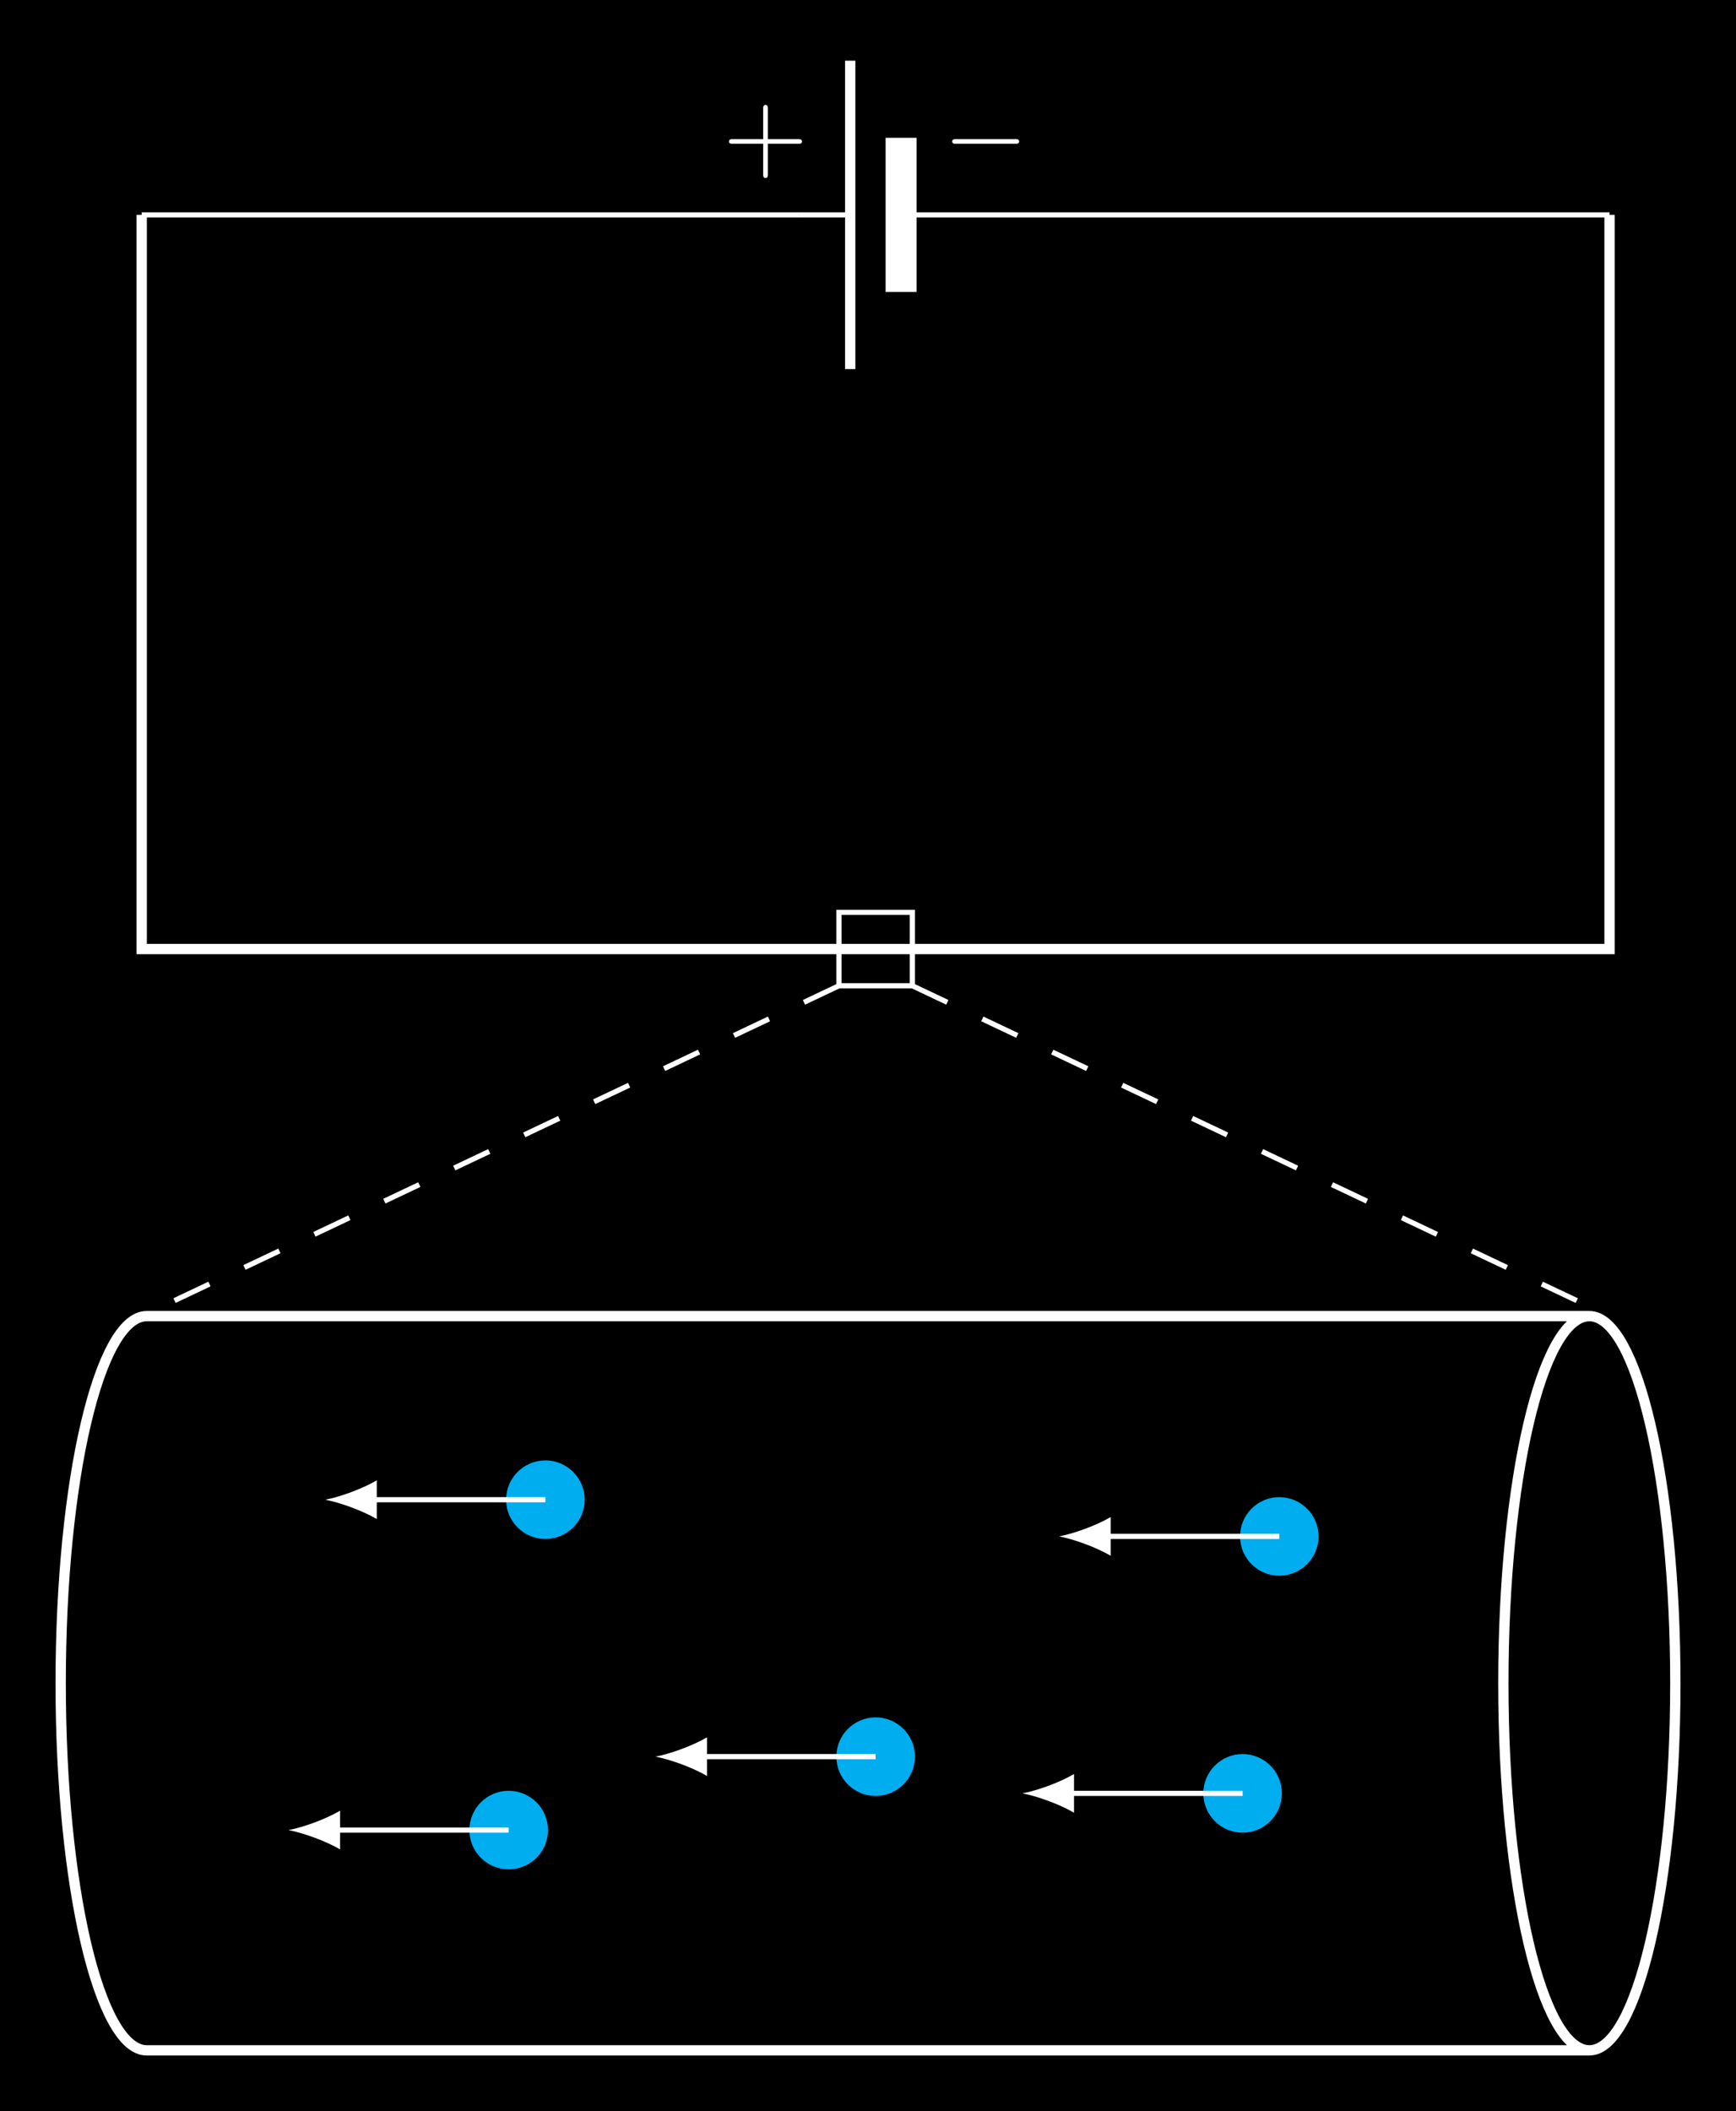 <?xml version="1.0" encoding="UTF-8"?>
<svg xmlns="http://www.w3.org/2000/svg" xmlns:xlink="http://www.w3.org/1999/xlink" width="134.1pt" height="163.014pt" viewBox="0 0 134.1 163.014" version="1.1">
<rect x="0" y="0" width="134.1" height="163.014" fill="#333333" stroke="none"/>
<defs>
<g>
<symbol overflow="visible" id="glyph0-0">
<path style="stroke:none;" d=""/>
</symbol>
<symbol overflow="visible" id="glyph0-1">
<path style="stroke:none;" d="M 3.469 -1.812 L 5.812 -1.812 C 5.922 -1.812 6.109 -1.812 6.109 -1.984 C 6.109 -2.172 5.922 -2.172 5.812 -2.172 L 3.469 -2.172 L 3.469 -4.531 C 3.469 -4.641 3.469 -4.812 3.297 -4.812 C 3.109 -4.812 3.109 -4.641 3.109 -4.531 L 3.109 -2.172 L 0.75 -2.172 C 0.641 -2.172 0.469 -2.172 0.469 -1.984 C 0.469 -1.812 0.641 -1.812 0.75 -1.812 L 3.109 -1.812 L 3.109 0.547 C 3.109 0.656 3.109 0.828 3.297 0.828 C 3.469 0.828 3.469 0.656 3.469 0.547 Z M 3.469 -1.812 "/>
</symbol>
<symbol overflow="visible" id="glyph1-0">
<path style="stroke:none;" d=""/>
</symbol>
<symbol overflow="visible" id="glyph1-1">
<path style="stroke:none;" d="M 5.562 -1.812 C 5.703 -1.812 5.875 -1.812 5.875 -1.984 C 5.875 -2.172 5.703 -2.172 5.562 -2.172 L 1 -2.172 C 0.875 -2.172 0.703 -2.172 0.703 -1.984 C 0.703 -1.812 0.875 -1.812 1 -1.812 Z M 5.562 -1.812 "/>
</symbol>
</g>
<clipPath id="clip1">
  <path d="M 0 90 L 134.102 90 L 134.102 163.016 L 0 163.016 Z M 0 90 "/>
</clipPath>
</defs>
<g id="surface1">
<path style=" stroke:none;fill-rule:nonzero;fill:rgb(0%,0%,0%);fill-opacity:1;" d="M 0 163.016 L 0 0 L 134.102 0 L 134.102 163.016 Z M 0 163.016 "/>
<path style=" stroke:none;fill-rule:nonzero;fill:rgb(0%,0%,0%);fill-opacity:1;" d="M 0 163.016 L 0 0 L 134.102 0 L 134.102 163.016 Z M 0 163.016 "/>
<path style="fill:none;stroke-width:0.399;stroke-linecap:butt;stroke-linejoin:miter;stroke:rgb(100%,100%,100%);stroke-opacity:1;stroke-miterlimit:10;" d="M -56.695 56.693 L -5.952 56.693 M 5.954 56.693 L 56.692 56.693 " transform="matrix(1,0,0,-1,67.64,73.287)"/>
<path style="fill:none;stroke-width:0.399;stroke-linecap:butt;stroke-linejoin:miter;stroke:rgb(100%,100%,100%);stroke-opacity:1;stroke-miterlimit:10;" d="M 1.965 56.693 L 5.954 56.693 M -1.964 56.693 L -5.952 56.693 " transform="matrix(1,0,0,-1,67.64,73.287)"/>
<path style="fill:none;stroke-width:0.797;stroke-linecap:butt;stroke-linejoin:miter;stroke:rgb(100%,100%,100%);stroke-opacity:1;stroke-miterlimit:10;" d="M -1.964 68.6 L -1.964 44.787 " transform="matrix(1,0,0,-1,67.64,73.287)"/>
<path style="fill:none;stroke-width:2.391;stroke-linecap:butt;stroke-linejoin:miter;stroke:rgb(100%,100%,100%);stroke-opacity:1;stroke-miterlimit:10;" d="M 1.965 62.646 L 1.965 50.74 " transform="matrix(1,0,0,-1,67.64,73.287)"/>
<path style="fill:none;stroke-width:0.797;stroke-linecap:butt;stroke-linejoin:miter;stroke:rgb(100%,100%,100%);stroke-opacity:1;stroke-miterlimit:10;" d="M 56.692 56.693 L 56.692 0.002 L -56.695 0.002 L -56.695 56.693 " transform="matrix(1,0,0,-1,67.64,73.287)"/>
<g style="fill:rgb(100%,100%,100%);fill-opacity:1;">
  <use xlink:href="#glyph0-1" x="55.843" y="12.917"/>
</g>
<g style="fill:rgb(100%,100%,100%);fill-opacity:1;">
  <use xlink:href="#glyph1-1" x="72.851" y="12.917"/>
</g>
<path style="fill:none;stroke-width:0.399;stroke-linecap:butt;stroke-linejoin:miter;stroke:rgb(100%,100%,100%);stroke-opacity:1;stroke-miterlimit:10;" d="M -2.835 -2.834 L -2.835 2.834 L 2.837 2.834 L 2.837 -2.834 Z M -2.835 -2.834 " transform="matrix(1,0,0,-1,67.64,73.287)"/>
<path style="fill:none;stroke-width:0.399;stroke-linecap:butt;stroke-linejoin:miter;stroke:rgb(100%,100%,100%);stroke-opacity:1;stroke-dasharray:2.989,2.989;stroke-miterlimit:10;" d="M -2.835 -2.834 L -56.695 -28.346 " transform="matrix(1,0,0,-1,67.64,73.287)"/>
<path style="fill:none;stroke-width:0.399;stroke-linecap:butt;stroke-linejoin:miter;stroke:rgb(100%,100%,100%);stroke-opacity:1;stroke-dasharray:2.989,2.989;stroke-miterlimit:10;" d="M 2.837 -2.834 L 56.692 -28.346 " transform="matrix(1,0,0,-1,67.64,73.287)"/>
<g clip-path="url(#clip1)" clip-rule="nonzero">
<path style="fill:none;stroke-width:0.797;stroke-linecap:butt;stroke-linejoin:miter;stroke:rgb(100%,100%,100%);stroke-opacity:1;stroke-miterlimit:10;" d="M -56.312 -28.346 C -59.98 -28.346 -62.953 -41.037 -62.953 -56.693 C -62.953 -72.35 -59.98 -85.041 -56.312 -85.041 L 55.133 -85.041 C 58.801 -85.041 61.774 -72.35 61.774 -56.693 C 61.774 -41.037 58.801 -28.346 55.133 -28.346 Z M 55.133 -28.346 C 51.465 -28.346 48.489 -41.037 48.489 -56.693 C 48.489 -72.35 51.465 -85.041 55.133 -85.041 " transform="matrix(1,0,0,-1,67.64,73.287)"/>
</g>
<path style="fill-rule:nonzero;fill:rgb(0%,67.839%,93.729%);fill-opacity:1;stroke-width:0.399;stroke-linecap:butt;stroke-linejoin:miter;stroke:rgb(0%,67.839%,93.729%);stroke-opacity:1;stroke-miterlimit:10;" d="M -25.511 -68.033 C -25.511 -66.467 -26.781 -65.197 -28.347 -65.197 C -29.913 -65.197 -31.183 -66.467 -31.183 -68.033 C -31.183 -69.6 -29.913 -70.865 -28.347 -70.865 C -26.781 -70.865 -25.511 -69.6 -25.511 -68.033 Z M -25.511 -68.033 " transform="matrix(1,0,0,-1,67.64,73.287)"/>
<path style="fill:none;stroke-width:0.399;stroke-linecap:butt;stroke-linejoin:miter;stroke:rgb(100%,100%,100%);stroke-opacity:1;stroke-miterlimit:10;" d="M -28.347 -68.033 L -41.769 -68.033 " transform="matrix(1,0,0,-1,67.64,73.287)"/>
<path style=" stroke:none;fill-rule:nonzero;fill:rgb(100%,100%,100%);fill-opacity:1;" d="M 22.285 141.32 C 23.348 141.52 25.074 142.117 26.27 142.812 L 26.27 139.824 C 25.074 140.523 23.348 141.121 22.285 141.32 "/>
<path style="fill-rule:nonzero;fill:rgb(0%,67.839%,93.729%);fill-opacity:1;stroke-width:0.399;stroke-linecap:butt;stroke-linejoin:miter;stroke:rgb(0%,67.839%,93.729%);stroke-opacity:1;stroke-miterlimit:10;" d="M -22.675 -42.522 C -22.675 -40.955 -23.945 -39.686 -25.511 -39.686 C -27.078 -39.686 -28.347 -40.955 -28.347 -42.522 C -28.347 -44.084 -27.078 -45.354 -25.511 -45.354 C -23.945 -45.354 -22.675 -44.084 -22.675 -42.522 Z M -22.675 -42.522 " transform="matrix(1,0,0,-1,67.64,73.287)"/>
<path style="fill:none;stroke-width:0.399;stroke-linecap:butt;stroke-linejoin:miter;stroke:rgb(100%,100%,100%);stroke-opacity:1;stroke-miterlimit:10;" d="M -25.511 -42.522 L -38.933 -42.522 " transform="matrix(1,0,0,-1,67.64,73.287)"/>
<path style=" stroke:none;fill-rule:nonzero;fill:rgb(100%,100%,100%);fill-opacity:1;" d="M 25.121 115.809 C 26.184 116.008 27.91 116.605 29.105 117.301 L 29.105 114.312 C 27.91 115.012 26.184 115.609 25.121 115.809 "/>
<path style="fill-rule:nonzero;fill:rgb(0%,67.839%,93.729%);fill-opacity:1;stroke-width:0.399;stroke-linecap:butt;stroke-linejoin:miter;stroke:rgb(0%,67.839%,93.729%);stroke-opacity:1;stroke-miterlimit:10;" d="M 2.837 -62.361 C 2.837 -60.799 1.567 -59.529 0.001 -59.529 C -1.566 -59.529 -2.835 -60.799 -2.835 -62.361 C -2.835 -63.928 -1.566 -65.197 0.001 -65.197 C 1.567 -65.197 2.837 -63.928 2.837 -62.361 Z M 2.837 -62.361 " transform="matrix(1,0,0,-1,67.64,73.287)"/>
<path style="fill:none;stroke-width:0.399;stroke-linecap:butt;stroke-linejoin:miter;stroke:rgb(100%,100%,100%);stroke-opacity:1;stroke-miterlimit:10;" d="M 0.001 -62.361 L -13.421 -62.361 " transform="matrix(1,0,0,-1,67.64,73.287)"/>
<path style=" stroke:none;fill-rule:nonzero;fill:rgb(100%,100%,100%);fill-opacity:1;" d="M 50.633 135.648 C 51.695 135.848 53.422 136.445 54.617 137.145 L 54.617 134.156 C 53.422 134.852 51.695 135.449 50.633 135.648 "/>
<path style="fill-rule:nonzero;fill:rgb(0%,67.839%,93.729%);fill-opacity:1;stroke-width:0.399;stroke-linecap:butt;stroke-linejoin:miter;stroke:rgb(0%,67.839%,93.729%);stroke-opacity:1;stroke-miterlimit:10;" d="M 34.016 -45.354 C 34.016 -43.791 32.747 -42.522 31.18 -42.522 C 29.618 -42.522 28.348 -43.791 28.348 -45.354 C 28.348 -46.92 29.618 -48.19 31.18 -48.19 C 32.747 -48.19 34.016 -46.92 34.016 -45.354 Z M 34.016 -45.354 " transform="matrix(1,0,0,-1,67.64,73.287)"/>
<path style="fill:none;stroke-width:0.399;stroke-linecap:butt;stroke-linejoin:miter;stroke:rgb(100%,100%,100%);stroke-opacity:1;stroke-miterlimit:10;" d="M 31.18 -45.354 L 17.758 -45.354 " transform="matrix(1,0,0,-1,67.64,73.287)"/>
<path style=" stroke:none;fill-rule:nonzero;fill:rgb(100%,100%,100%);fill-opacity:1;" d="M 81.812 118.641 C 82.875 118.84 84.602 119.438 85.797 120.137 L 85.797 117.148 C 84.602 117.844 82.875 118.441 81.812 118.641 "/>
<path style="fill-rule:nonzero;fill:rgb(0%,67.839%,93.729%);fill-opacity:1;stroke-width:0.399;stroke-linecap:butt;stroke-linejoin:miter;stroke:rgb(0%,67.839%,93.729%);stroke-opacity:1;stroke-miterlimit:10;" d="M 31.18 -65.197 C 31.18 -63.631 29.911 -62.361 28.348 -62.361 C 26.782 -62.361 25.512 -63.631 25.512 -65.197 C 25.512 -66.764 26.782 -68.033 28.348 -68.033 C 29.911 -68.033 31.18 -66.764 31.18 -65.197 Z M 31.18 -65.197 " transform="matrix(1,0,0,-1,67.64,73.287)"/>
<path style="fill:none;stroke-width:0.399;stroke-linecap:butt;stroke-linejoin:miter;stroke:rgb(100%,100%,100%);stroke-opacity:1;stroke-miterlimit:10;" d="M 28.348 -65.197 L 14.926 -65.197 " transform="matrix(1,0,0,-1,67.64,73.287)"/>
<path style=" stroke:none;fill-rule:nonzero;fill:rgb(100%,100%,100%);fill-opacity:1;" d="M 78.98 138.484 C 80.043 138.684 81.77 139.281 82.965 139.98 L 82.965 136.992 C 81.77 137.688 80.043 138.285 78.98 138.484 "/>
</g>
</svg>
